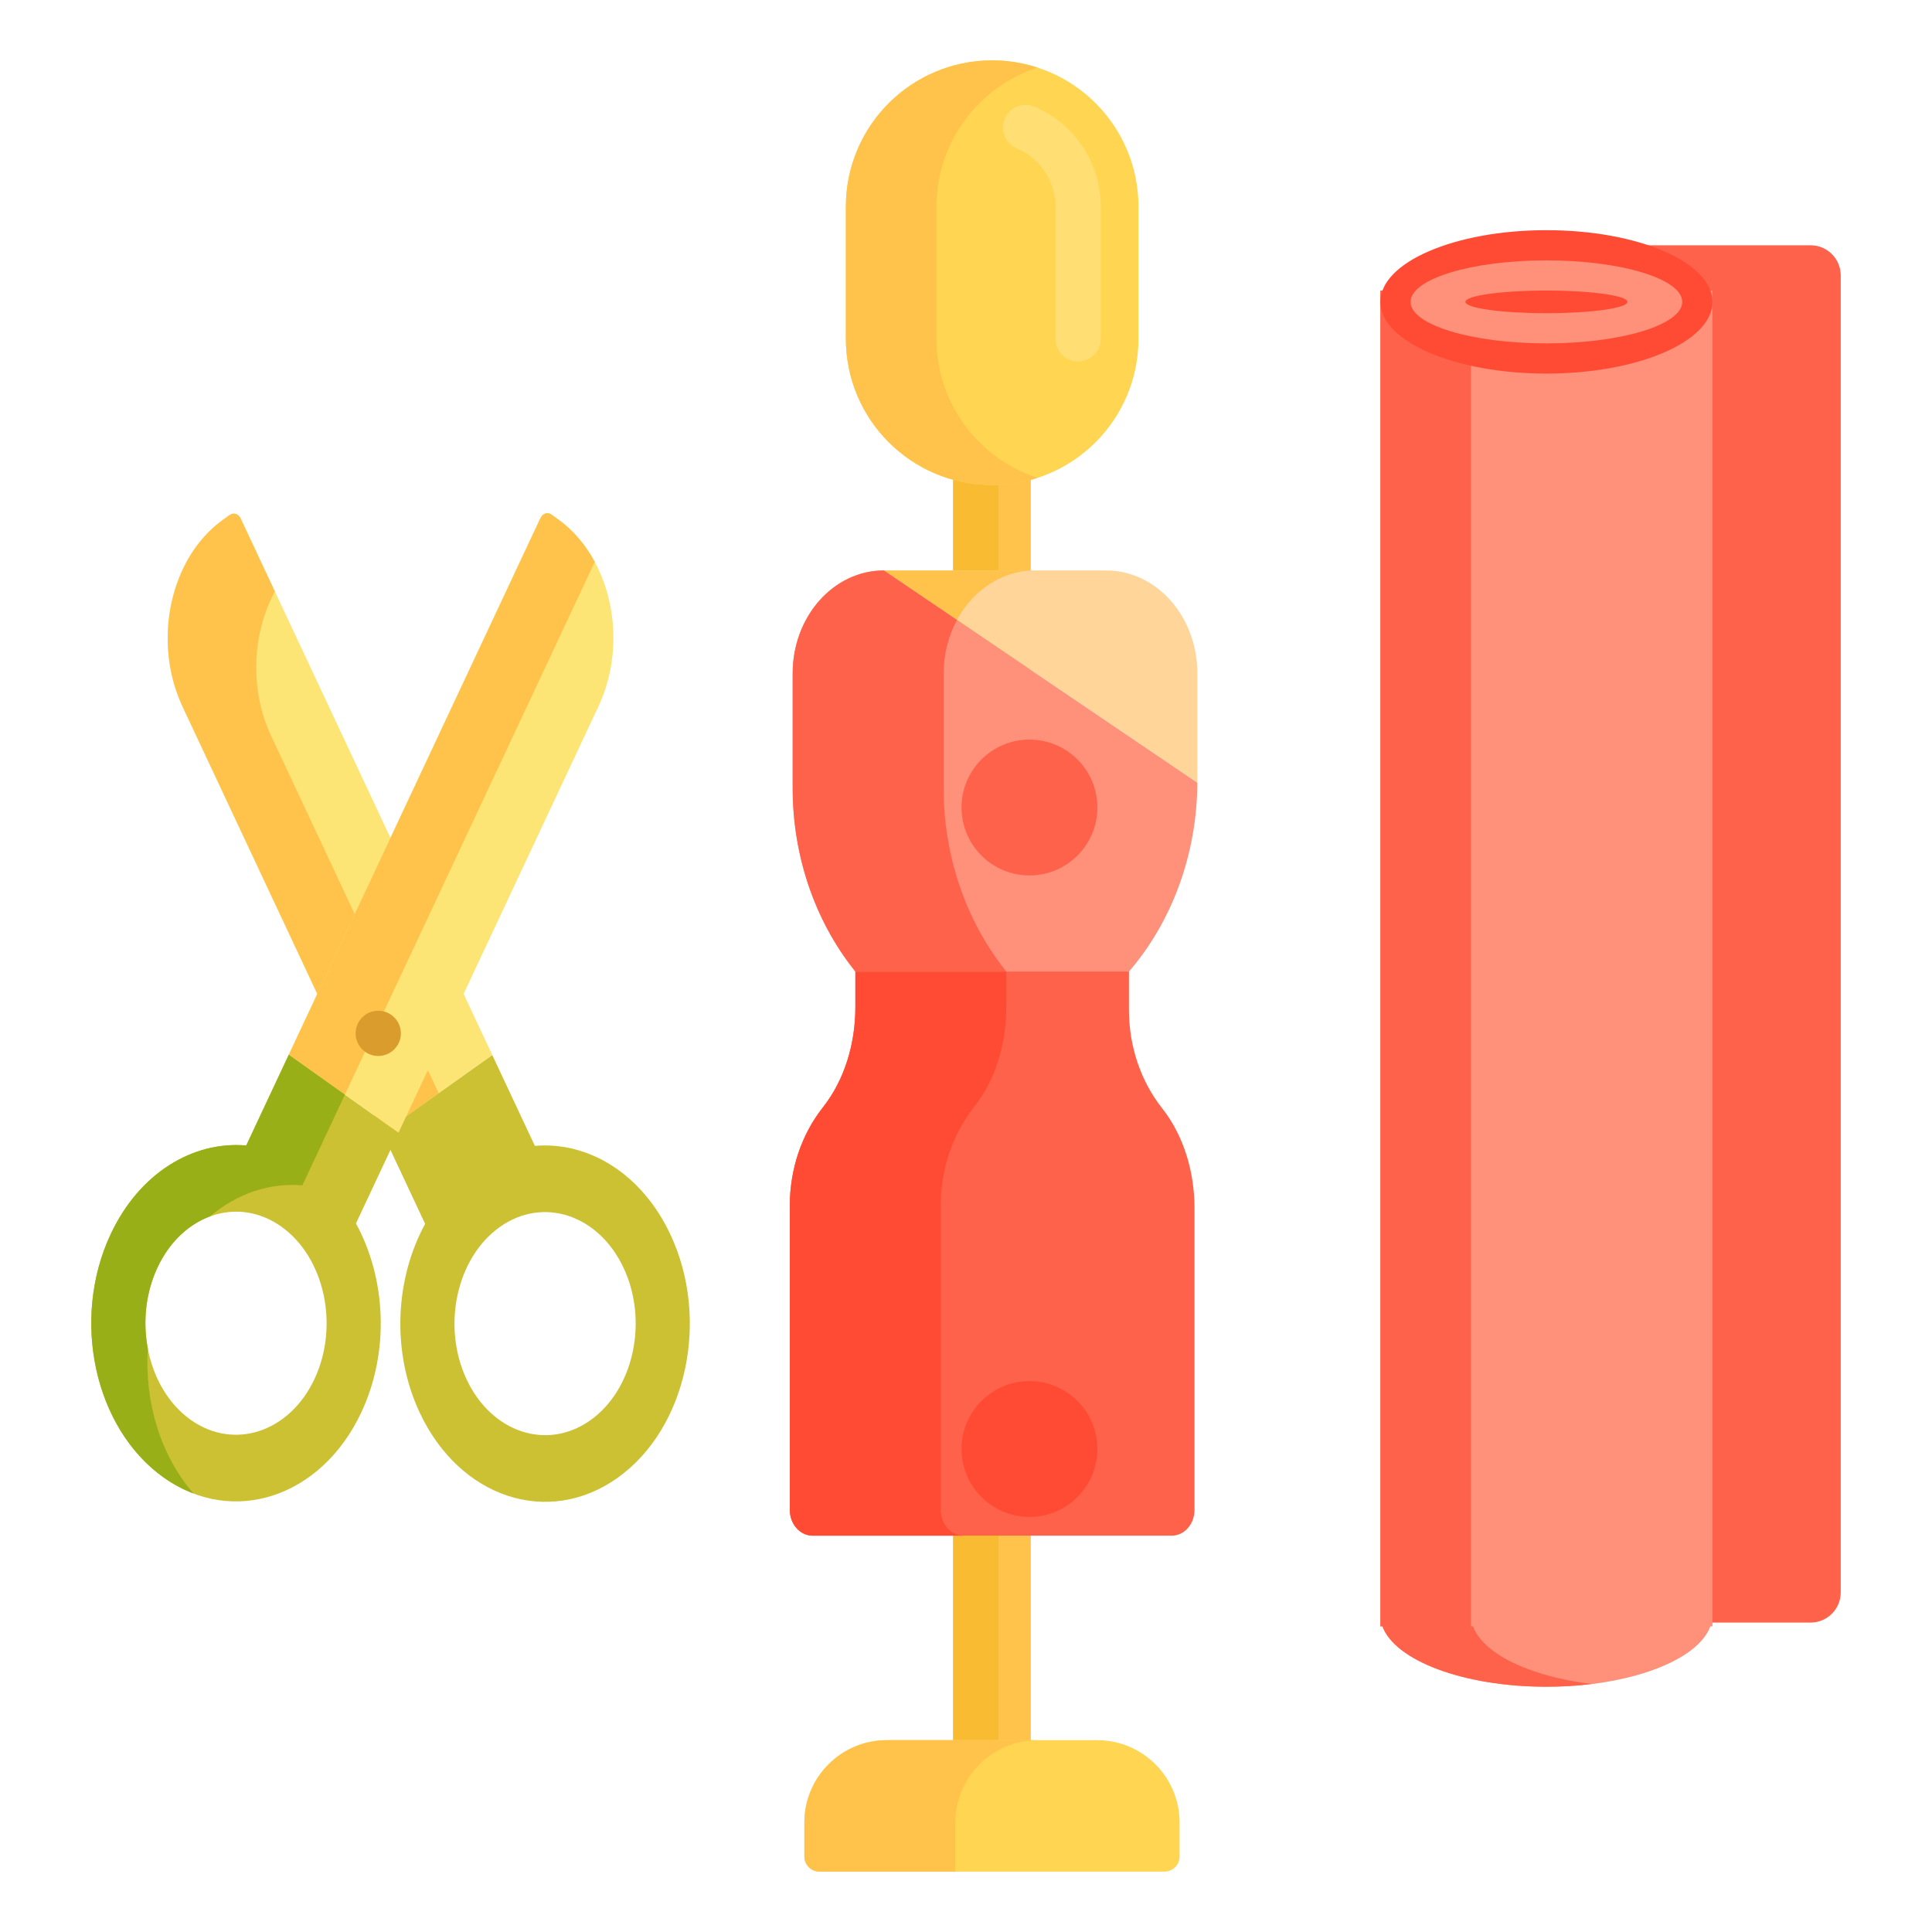<?xml version="1.0" encoding="utf-8"?>
<!-- Generator: Adobe Illustrator 22.1.0, SVG Export Plug-In . SVG Version: 6.00 Build 0)  -->
<svg xmlns="http://www.w3.org/2000/svg" xmlns:xlink="http://www.w3.org/1999/xlink" version="1.1" id="Layer_1" x="0px" y="0px" viewBox="0 0 256 256" style="enable-background:new 0 0 256 256;" xml:space="preserve" width="512" height="512">
<style type="text/css">
	.st0{fill:#FFDF74;}
	.st1{fill:#FCE575;}
	.st2{fill:#FFD551;}
	.st3{fill:#F9BB32;}
	.st4{fill:#FFF4C1;}
	.st5{fill:#DB9C2E;}
	.st6{fill:#FFC34C;}
	.st7{fill:#FFEA63;}
	.st8{fill:#A56021;}
	.st9{fill:#E58D23;}
	.st10{fill:#CCC033;}
	.st11{fill:#99AF17;}
	.st12{fill:#FCDA4F;}
	.st13{fill:#8C4C17;}
	.st14{fill:#BF6C0D;}
	.st15{fill:#FFA730;}
	.st16{fill:#FF624B;}
	.st17{fill:#FCF9DE;}
	.st18{fill:#FFEACF;}
	.st19{fill:#FFD59A;}
	.st20{fill:#EACF32;}
	.st21{fill:#FF4B34;}
	.st22{fill:#FF9079;}
	.st23{fill:#FFB74B;}
</style>
<g>
	<g>
		<g>
			<path class="st16" d="M239.907,215h-26V32.5h26c2.209,0,4,1.791,4,4V211C243.907,213.209,242.116,215,239.907,215z"/>
		</g>
	</g>
	<g>
		<g>
			<path class="st22" d="M182.907,38.5v177h0.276c1.666,4.534,10.757,8,21.724,8s20.059-3.466,21.724-8h0.276v-177H182.907z"/>
		</g>
	</g>
	<g>
		<g>
			<path class="st16" d="M195.182,215.5h-0.276v-177h-12v177h0.276c1.666,4.534,10.757,8,21.724,8c2.081,0,4.092-0.126,6-0.359     C202.758,222.146,196.532,219.174,195.182,215.5z"/>
		</g>
	</g>
	<g>
		<g>
			<rect x="126.299" y="49.157" class="st6" width="10.286" height="189.166"/>
		</g>
	</g>
	<g>
		<g>
			<rect x="126.299" y="49.156" class="st3" width="6" height="189.166"/>
		</g>
	</g>
	<g>
		<g>
			<path class="st2" d="M131.468,64.274L131.468,64.274c-10.706,0-19.385-8.679-19.385-19.385V27.385     C112.083,16.679,120.762,8,131.468,8h0c10.706,0,19.385,8.679,19.385,19.385v17.505     C150.853,55.595,142.174,64.274,131.468,64.274z"/>
		</g>
	</g>
	<g>
		<g>
			<path class="st0" d="M142.853,47.89c-1.657,0-3-1.343-3-3V27.385c0-3.374-2.013-6.406-5.128-7.726     c-1.525-0.646-2.238-2.407-1.592-3.933c0.646-1.525,2.405-2.235,3.933-1.593c5.338,2.262,8.787,7.463,8.787,13.251V44.89     C145.853,46.547,144.509,47.89,142.853,47.89z"/>
		</g>
	</g>
	<g>
		<g>
			<path class="st6" d="M124.083,44.89V27.385c0-8.61,5.618-15.899,13.385-18.427c-1.891-0.615-3.904-0.958-6-0.958h0     c-10.706,0-19.385,8.679-19.385,19.385V44.89c0,10.706,8.679,19.385,19.385,19.385h0c2.096,0,4.109-0.343,6-0.958     C129.701,60.788,124.083,53.499,124.083,44.89z"/>
		</g>
	</g>
	<g>
		<g>
			<path class="st19" d="M146.573,75.588h-29.455l41.535,28.134c0-0.058,0.004-0.116,0.004-0.174V89.231     C158.657,81.696,153.247,75.588,146.573,75.588z"/>
		</g>
	</g>
	<g>
		<g>
			<path class="st6" d="M137.118,75.589h-19.999l9.685,6.561C128.925,78.221,132.745,75.589,137.118,75.589z"/>
		</g>
	</g>
	<g>
		<g>
			<path class="st16" d="M158.279,200.073l0-39.964c0-4.86-1.439-9.647-4.303-13.276c-2.823-3.578-4.382-8.201-4.382-12.991v-22.443     h-36.252l0,22.056c0,4.861-1.439,9.648-4.303,13.278c-2.823,3.578-4.382,8.203-4.382,12.993v40.348     c0,1.884,1.353,3.411,3.021,3.411h47.58C156.927,203.484,158.279,201.957,158.279,200.073z"/>
		</g>
	</g>
	<g>
		<g>
			<path class="st2" d="M154.301,248h-45.718c-1.105,0-2-0.895-2-2v-4.49c0-6.036,4.893-10.93,10.93-10.93h27.859     c6.036,0,10.93,4.893,10.93,10.93V246C156.301,247.105,155.406,248,154.301,248z"/>
		</g>
	</g>
	<g>
		<g>
			<path class="st6" d="M137.513,230.581h-20c-6.036,0-10.93,4.893-10.93,10.93V246c0,1.105,0.895,2,2,2h18v-6.49     C126.584,235.474,131.477,230.581,137.513,230.581z"/>
		</g>
	</g>
	<g>
		<g>
			<path class="st21" d="M124.657,200.073v-40.348c0-4.79,1.559-9.415,4.382-12.993c2.864-3.629,4.303-8.417,4.303-13.277v-22.056     h-20v22.056c0,4.86-1.439,9.648-4.303,13.277c-2.823,3.578-4.382,8.203-4.382,12.993v40.348c0,1.884,1.353,3.41,3.021,3.41h20     C126.009,203.483,124.657,201.957,124.657,200.073z"/>
		</g>
	</g>
	<g>
		<g>
			<g>
				<path class="st22" d="M105.034,89.23v15.223c0,8.867,2.889,17.424,8.117,24.041l0.191,0.242h36.252l0-0.001      c5.775-6.701,9.019-15.668,9.059-25.013l-41.535-28.134C110.445,75.589,105.034,81.696,105.034,89.23z"/>
			</g>
		</g>
		<g>
			<g>
				<path class="st22" d="M158.656,103.599c0,0.041-0.003,0.083-0.003,0.124h0C158.653,103.682,158.655,103.64,158.656,103.599z"/>
			</g>
		</g>
	</g>
	<g>
		<g>
			<path class="st16" d="M125.034,104.453V89.23c0-2.597,0.654-5.015,1.77-7.081l-9.686-6.561c-6.674,0-12.084,6.107-12.084,13.642     v15.223c0,8.867,2.889,17.424,8.117,24.041l0.191,0.242h20l-0.191-0.242C127.924,121.877,125.034,113.32,125.034,104.453z"/>
		</g>
	</g>
	<g>
		<g>
			<circle class="st21" cx="136.407" cy="192" r="9"/>
		</g>
	</g>
	<g>
		<g>
			<circle class="st16" cx="136.407" cy="107" r="9"/>
		</g>
	</g>
	<g>
		<g>
			<ellipse class="st21" cx="204.907" cy="40" rx="22" ry="9.5"/>
		</g>
	</g>
	<g>
		<g>
			<ellipse class="st22" cx="204.907" cy="40" rx="18" ry="5.5"/>
		</g>
	</g>
	<g>
		<g>
			<ellipse class="st21" cx="204.907" cy="40" rx="10.736" ry="1.5"/>
		</g>
	</g>
	<g>
		<g>
			<ellipse class="st5" cx="53.864" cy="135.905" rx="2.644" ry="3.254"/>
		</g>
	</g>
	<g>
		<g>
			<path class="st1" d="M30.447,68.229l-0.842,0.599c-7.061,5.019-9.48,16.133-5.403,24.826l26.492,56.489l14.54-10.335     L31.888,68.704C31.596,68.083,30.952,67.871,30.447,68.229z"/>
		</g>
	</g>
	<g>
		<g>
			<path class="st6" d="M35.932,97.523c-2.898-6.179-2.51-13.581,0.491-19.148l-4.535-9.671c-0.291-0.621-0.936-0.834-1.44-0.475     l-0.842,0.599c-7.061,5.019-9.48,16.133-5.403,24.826l26.492,56.489l7.437-5.286L35.932,97.523z"/>
		</g>
	</g>
	<g>
		<g>
			<path class="st10" d="M88.834,163.584c-3.79-8.082-10.875-12.36-17.96-11.749l-5.64-12.027l-14.54,10.335l5.64,12.027     c-3.972,7.248-4.505,16.941-0.715,25.023c5.296,11.291,17.024,15.16,26.196,8.641C90.987,189.314,94.13,174.876,88.834,163.584z      M78.231,188.19c-5.734,4.076-13.092,1.648-16.403-5.411c-3.311-7.059-1.339-16.118,4.395-20.193     c5.734-4.076,13.093-1.648,16.403,5.411C85.937,175.056,83.965,184.115,78.231,188.19z"/>
		</g>
	</g>
	<g>
		<g>
			<path class="st10" d="M52.806,150.088l-14.54-10.335l-5.64,12.027c-7.085-0.61-14.17,3.668-17.96,11.749     c-5.296,11.292-2.153,25.73,7.019,32.249c9.172,6.519,20.9,2.65,26.196-8.641c3.79-8.081,3.257-17.774-0.715-25.023     L52.806,150.088z M41.672,182.725c-3.311,7.059-10.669,9.486-16.403,5.411c-5.734-4.076-7.706-13.134-4.395-20.193     c3.311-7.059,10.669-9.486,16.403-5.411C43.011,166.607,44.983,175.665,41.672,182.725z"/>
		</g>
	</g>
	<g>
		<g>
			<path class="st1" d="M73.053,68.174l0.842,0.599c7.061,5.019,9.48,16.133,5.403,24.826l-26.492,56.489l-14.54-10.335     l33.346-71.104C71.904,68.028,72.549,67.816,73.053,68.174z"/>
		</g>
	</g>
	<g>
		<g>
			<path class="st6" d="M73.895,68.773l-0.842-0.599c-0.504-0.358-1.149-0.146-1.44,0.475l-33.346,71.104l7.437,5.286L78.808,74.45     C77.587,72.186,75.937,70.224,73.895,68.773z"/>
		</g>
	</g>
	<g>
		<g>
			<g>
				<path class="st11" d="M19.593,178.718c-0.677-3.538-0.309-7.387,1.281-10.776c1.59-3.39,4.114-5.708,6.943-6.754      c3.58-3.036,7.912-4.495,12.246-4.122l5.64-12.027l-7.437-5.286l-5.64,12.027c-7.085-0.61-14.17,3.668-17.96,11.749      c-5.296,11.292-2.153,25.73,7.019,32.249c1.279,0.909,2.609,1.609,3.963,2.122C21.31,192.94,19.131,185.819,19.593,178.718z"/>
			</g>
		</g>
	</g>
	<g>
		<g>
			<circle class="st5" cx="50.12" cy="136.926" r="2.999"/>
		</g>
	</g>
</g>
</svg>
